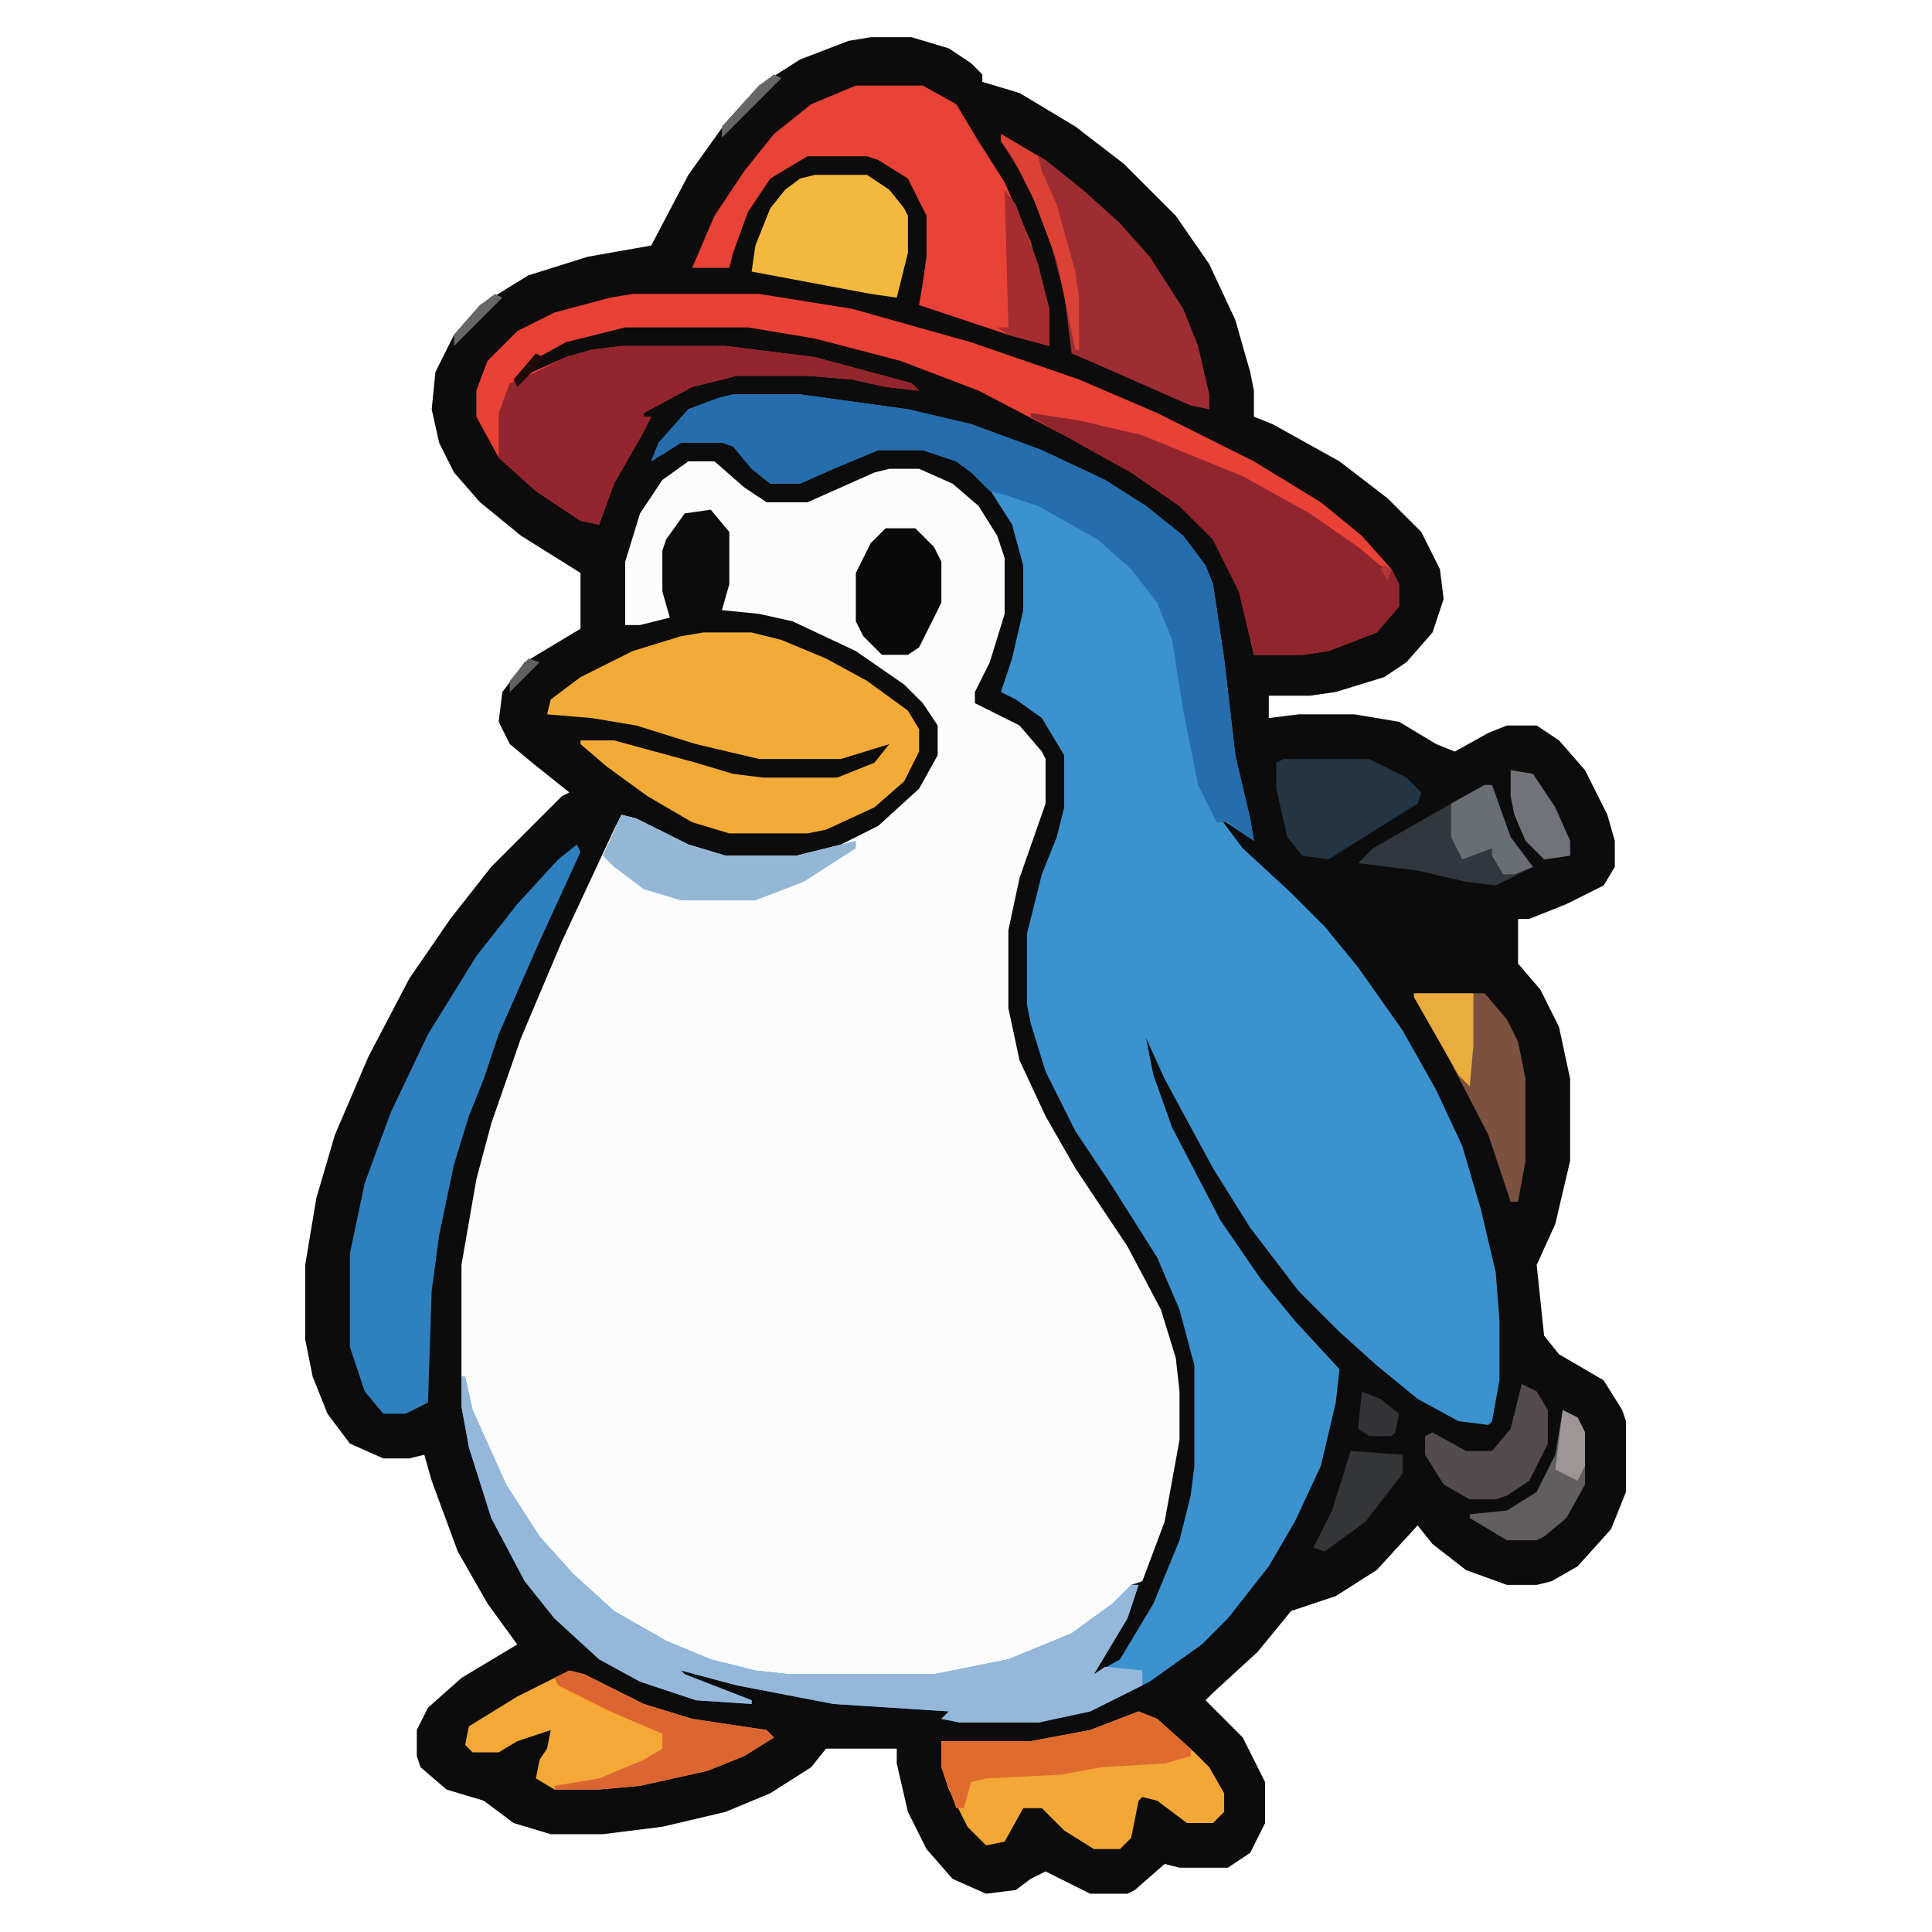 <svg version="1.0" xmlns="http://www.w3.org/2000/svg"
     width="50px" height="50px"
     viewBox="0 0 350 350"
     preserveAspectRatio="xMidYMid meet">
  <g transform="translate(48.55, 0.00) scale(0.674)">
    <path fill="#0C0C0C" d="M162 10h11l10 3 6 4 3 3v2l10 3 15 9 13 10 14 14 9 13 7 15 4 14 1 5v7l5 2 18 10 13 10 9 9 5 10 1 8-3 9-7 8-6 4-13 4-7 1h-11v6l8-1h15l12 2 10 6 5 2 9-5 5-2h8l6 4 7 8 6 12 2 7v7l-3 5-10 5-10 4h-3v12l6 7 5 10 3 14v22l-4 17-5 11 2 19 4 5 12 7 5 8 1 3v19l-4 10-9 10-7 4-4 1h-8l-11-4-9-7-4-5-11 12-11 7-12 4-9 11-12 11-2 2 10 10 6 12v11l-4 8-6 4h-13l-4-1-8 7-2 1h-10l-12-6-4 2-4 3-8 1-9-4-7-8-5-10-3-13v-4h-19l-4 5-11 7-12 5-17 4-16 2H76l-10-3-8-6-10-3-7-6-1-3v-7l3-6 9-8 15-9-8-11-8-14-7-19-2-7-4 1h-7l-9-4-6-8-4-10-2-10v-20l3-18 5-17 9-21 11-21 11-16 11-14 19-19 2-1-10-8-6-5-3-6 1-8 6-8 10-6 5-3v-15l-16-10-11-9-7-8-4-8-2-9 1-10 5-10 7-8 13-8 16-5 17-3 10-19 10-14 9-10 11-7 13-5Z"/><path fill="#FCFCFC" d="M113 124h7l8 7 6 4h11l18-8 4-1h8l9 4 7 6 5 8 2 6v15l-4 13-4 8v3l12 6 6 7 1 2v12l-7 20-3 14v21l3 14 7 15 8 14 14 21 9 17 4 13 1 9v13l-4 22-6 16-3 1-1 3-12 9-14 7-15 4-11 2h-39l-14-2-17-6-13-7-11-9-11-11-10-15-8-17-3-7-1-7v-30l4-23 4-15 8-23 11-26 14-30 2-4 4 1 14 7 10 3h19l12-3 10-5 11-10 5-9v-8l-4-6-5-5-13-9-17-8-9-2-10-1 2-7v-14l-5-6-7 1-5 7-1 3v11l2 7-8 2h-4v-17l4-13 6-9Z"/><path fill="#3B92CF" d="M125 106h18l29 4 17 4 19 7 17 8 11 7 10 8 6 8 2 5 3 20 3 26 4 17 1 6-9-6 6 8 13 12 9 9 9 11 12 17 9 16 7 15 5 17 4 17 1 13v16l-2 11-1 1-8-1-11-6-11-9-10-9-11-11-13-17-10-16-13-24-5-11 2 10 5 14 13 25 11 16 9 11 12 13-1 9-4 17-7 15-7 12-11 14-7 7-14 10-16 8-14 3h-21l-5-1 2-2-31-2-26-5-15-4 1 1 18 7v1l-15-1-15-5-11-6-12-11-8-10-9-17-6-19-2-11v-8h1l2 9 9 20 9 14 9 10 11 10 14 8 12 5 12 3 9 1h39l20-4 17-7 11-8 5-5h2l-3 9-9 15 7-4 9-15 7-17 3-12 1-8v-27l-4-15-6-14-12-19-10-15-8-16-4-13-1-5v-19l4-16 4-10 2-8v-14l-6-10-7-5-4-2 3-9 3-13v-12l-3-11-7-11-8-6-9-3h-12l-12 5-9 4h-8l-5-4-5-6-3-1h-11l-8 5 2-5 8-9 8-3Z"/><path fill="#EA4136" d="M98 79h34l25 4 32 9 29 10 21 9 26 13 18 11 11 9 8 9 2 4v6l-6 7-13 5-7 1h-13l-4-17-7-14-9-9-13-9-18-10-23-12-21-8-23-6-18-3H96l-16 4-9 5-4 5 4-2 9-4 7-2 8-1h28l24 3 26 7 2 2-9-1-9-2-12-1h-19l-12 3-13 7v1h2l-2 4-8 14-4 11-5-1-12-8-10-9-6-11v-7l3-8 8-8 10-5 15-4Z"/><path fill="#F3AB37" d="M117 170h13l8 2 12 5 11 6 11 8 3 5v6l-4 8-8 7-13 6-5 1h-21l-10-3-12-7-11-8-7-6v-1h9l22 6 10 3 8 1h20l10-4 4-5-13 4h-22l-17-4-16-5-12-2-12-1 1-4 8-6 14-7 13-4Z"/><path fill="#256DAD" d="M125 106h18l29 4 17 4 19 7 17 8 11 7 10 8 6 8 2 5 3 20 3 26 4 17 1 6-7-5h-3l-5-10-4-20-3-19-4-10-7-9-9-8-16-9-9-3-4-1-5-5-4-3-9-3h-12l-12 5-9 4h-8l-5-4-5-6-3-1h-11l-8 5 2-5 8-9 8-3Z"/><path fill="#2F80BF" d="m83 227 1 2-11 24-11 25-4 12-4 10-4 13-4 19-2 15-1 30-6 3h-6l-5-6-4-12v-25l4-19 7-19 10-21 13-21 11-14 11-12Z"/><path fill="#E94237" d="M158 23h18l9 5 6 10 7 11 7 16 5 18v10l-11-3-24-8 1-6 1-7V58l-5-10-8-5-3-1h-16l-10 6-6 9-4 11-1 4h-10l6-14 8-12 8-10 10-8Z"/><path fill="#95B8DA" d="M52 370h1l2 9 9 20 9 14 9 10 11 10 14 8 12 5 12 3 9 1h39l20-4 17-7 11-8 5-5h2l-3 9-9 15 3-2 10 1v4l-14 7-14 3h-21l-5-1 2-2-31-2-26-5-15-4 1 1 18 7v1l-15-1-15-5-11-6-12-11-8-10-9-17-6-19-2-11Z"/><path fill="#90252E" d="m205 111 13 2 17 4 27 11 18 10 13 9 6 5 3 1 2 4v6l-6 7-13 5-7 1h-13l-4-17-7-14-9-9-13-9-18-10-9-5Z"/><path fill="#92252D" d="M95 93h28l24 3 26 7 2 2-9-1-9-2-12-1h-19l-12 3-13 7v1h2l-2 4-8 14-4 11-5-1-12-8-10-9v-12l3-8 5-2 10-5 7-2Z"/><path fill="#F2A737" d="m234 460 5 2 10 9 4 4 4 7v5l-3 3h-7l-8-6-4-1-1 1-2 10-3 3h-7l-8-5-6-6h-5l-5 9-5 1-5-5-5-10-2-6v-7h24l16-3Z"/><path fill="#9D2D32" d="m197 36 12 7 10 8 10 9 8 9 9 14 4 10 3 13v4l-5-1-25-11-7-3-2-16-4-15-6-15-7-11Z"/><path fill="#F4A936" d="m81 449 4 1 16 8 13 4 20 3 2 2-8 5-10 4-18 4-11 1H77l-5-3 1-5 2-3 1-5-9 3-5 3h-7l-2-2 1-5 13-8Z"/><path fill="#F3B93F" d="M147 47h14l6 4 4 5 1 2v10l-3 12-7-1-32-6 1-7 4-10 4-5 4-3Z"/><path fill="#7B513F" d="M308 267h19l6 7 3 6 2 10v22l-2 11h-2l-6-18-14-27Z"/><path fill="#233442" d="M273 204h23l10 5 4 4-1 3-24 15-7-1-4-5-3-13v-7Z"/><path fill="#94B7D6" d="m95 219 4 1 14 7 10 3h19l12-3 4-1v2l-14 9-13 5h-20l-10-3-8-6-3-3Z"/><path fill="#E06B2F" d="m234 460 5 2 9 8v2l-7 2-17 1-11 2-20 1-4 1-2 7h-2l-4-11v-7h24l16-3Z"/><path fill="#090909" d="M166 142h8l5 5 2 4v11l-6 12-3 2h-7l-5-5-2-4v-13l4-8Z"/><path fill="#30373E" d="M327 211h2l5 14 6 8-10 5-8-1-13-3-16-2 4-4 28-16Z"/><path fill="#DC6632" d="m81 449 4 1 16 8 13 4 20 3 2 2-8 5-10 4-18 4-11 1H77v-1l12-2 12-5 5-3v-4l-14-6-14-7-1-2Z"/><path fill="#544B4F" d="m337 372 4 2 3 5v9l-5 10-6 4-3 1h-7l-7-4-5-8v-5l2-1 9 5h7l5-6Z"/><path fill="#625D5F" d="m348 379 4 2 2 4v14l-5 9-6 5-2 1h-8l-10-6v-1l10-1 8-5 5-10Z"/><path fill="#A52D30" d="m198 51 3 4 6 16 3 12v10l-11-3-3-2h3Z"/><path fill="#343538" d="m291 390 14 1v5l-10 13-11 8-3-1 5-10Z"/><path fill="#686E73" d="M327 211h2l5 14 6 8-5 2h-3l-3-5v-2l-8 3-3-6v-9Z"/><path fill="#707379" d="m334 207 6 1 6 9 4 9v4l-7 1-5-5-3-7-1-5Z"/><path fill="#EBAC3E" d="M308 267h16v14l-1 11-3-3-12-21Z"/><path fill="#DB4235" d="m197 36 10 6 1 4 4 9 5 18 1 7v14h-1l-5-24-6-16-6-12-3-4Z"/><path fill="#9D9695" d="m348 379 4 2 2 4v9l-2 4-6-3Z"/><path fill="#333337" d="m294 374 5 2 5 4-1 5-1 1h-6l-3-2Z"/><path fill="#666" d="m136 20 2 1-16 16v-3l10-11Z"/><path fill="#666665" d="m61 79 2 1-13 13v-3l7-8Z"/><path fill="#616161" d="m70 177 3 1-8 8v-3Z"/><path fill="#1E0B0A" d="m72 95 2 1-3 4-4 4-1-2Z"/><path fill="#B23636" d="m300 152 2 1-1 3-2-3Z"/>
  </g>
</svg>